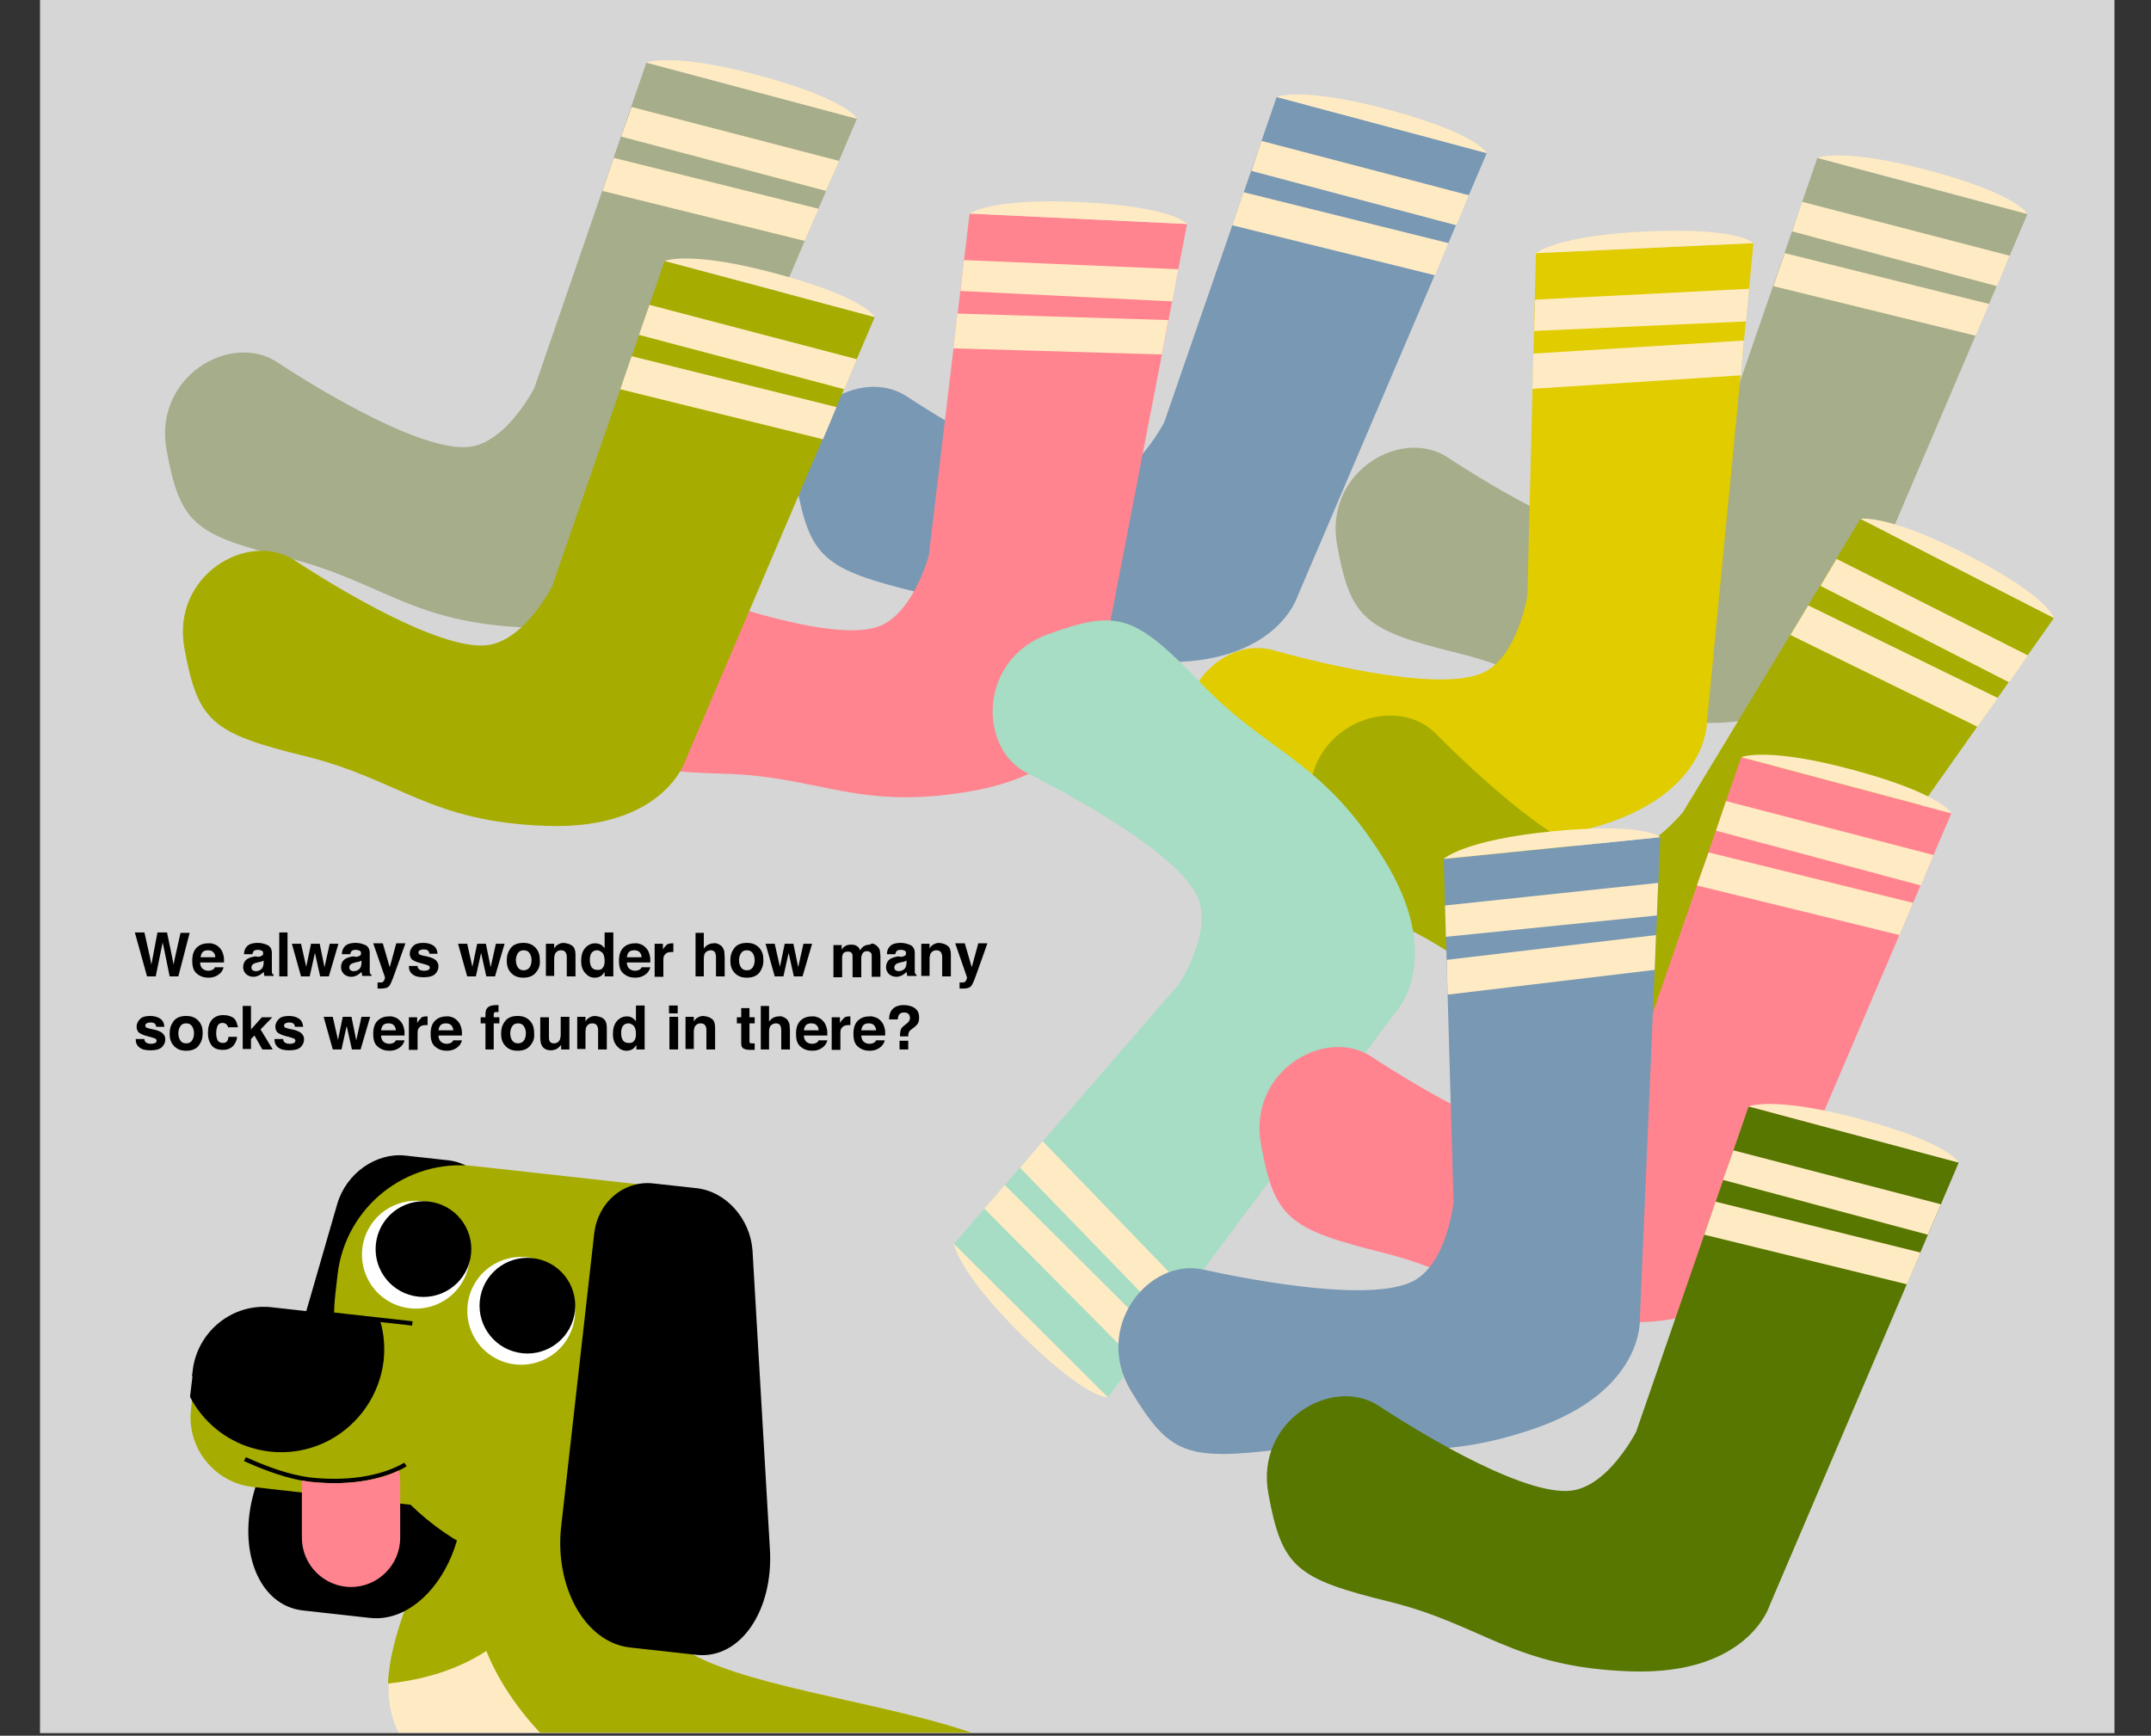 <?xml version="1.0" encoding="utf-8"?>
<!-- Generator: Adobe Illustrator 25.2.1, SVG Export Plug-In . SVG Version: 6.00 Build 0)  -->
<svg version="1.1" xmlns="http://www.w3.org/2000/svg" xmlns:xlink="http://www.w3.org/1999/xlink" x="0px" y="0px" width="494.5px"
	 height="399.1px" viewBox="0 0 494.5 399.1" style="enable-background:new 0 0 494.5 399.1;" xml:space="preserve">
<rect x="0" y="0" width="494.5" height="399.1" fill="#333333" stroke="none"/>
<g id="Layer_1">
</g>
<g id="Layer_3">
	<rect x="9.2" y="0" style="fill:#D6D6D6;" width="476.9" height="398.5"/>
	<g>
		<defs>
			<rect id="SVGID_1_" x="9.2" y="204" width="230.1" height="194.4"/>
		</defs>
		<clipPath id="SVGID_2_">
			<use xlink:href="#SVGID_1_"  style="overflow:visible;"/>
		</clipPath>
		<path style="clip-path:url(#SVGID_2_);fill:#FFEBC3;" d="M229.1,400.7c-17.8-7.9-49.9-11.4-66.7-18.7
			c-16.8-7.4-39.9-32.6-39.9-32.6c-19.9-8.7-12-19.6-20.8,0.3l0,0c-12,27.3-22.4,49.2,4.9,61.2"/>
		<path style="clip-path:url(#SVGID_2_);fill:#A6AD00;" d="M89.2,387.1c8.6-0.9,16.4-3.4,22.6-7.5c6.2,15.4,21.3,30.2,41.7,39.2
			l75.5-18.2c-17.7-7.8-49.9-11.3-66.7-18.7c-16.8-7.4-39.9-32.6-39.9-32.6c-19.9-8.7-12-19.6-20.8,0.3
			C95.4,363.8,89.6,376.5,89.2,387.1"/>
		<path style="clip-path:url(#SVGID_2_);stroke:#000000;" d="M105.7,348.4l7.6-67.4c0.8-7-3.8-12.9-10.2-13.7l-10-1.1
			c-6.4-0.7-13.1,3.9-15.1,10.8l-19.1,66.1c-3.8,13.1,0.9,25.6,10.8,26.7l15.3,1.7C94.9,372.7,104.2,361.8,105.7,348.4z"/>
		<path style="clip-path:url(#SVGID_2_);fill:#A6AD00;" d="M147.7,272.4l-38.8-4.3c-15.5-1.7-29.5,9.4-31.3,25l0,0l-0.5,4.4
			c-0.2,1.8-0.3,3.5-0.3,5.2L62.7,301c-8.8-1-16.8,5.3-17.8,14.2l0,0l-1,8.9c-1,8.8,5.4,16.8,14.2,17.8l36.3,4.1
			c9.4,9.2,21.6,14.9,34.6,16.4l8.4,0.9c10.7,1.2,20.3-6.5,21.5-17.2l5.9-52.4C166,283.1,158.3,273.5,147.7,272.4z"/>
		<path style="clip-path:url(#SVGID_2_);stroke:#000000;" d="M129.5,351.1l7.6-67.4c0.8-7,6.6-11.8,13-11.1l10,1.1
			c6.4,0.7,11.9,6.7,12.4,13.9l4,68.7c0.8,13.6-6.5,24.8-16.4,23.7l-15.3-1.7C134.7,377.1,128,364.4,129.5,351.1z"/>
		<path style="clip-path:url(#SVGID_2_);fill:none;stroke:#000000;" d="M56.3,335.5c2.9,1.3,8.1,3.5,13,4.4c0.6,0.1,1.2,0.2,1.8,0.3
			c10.8,1.2,17.6-1.2,20.5-2.6c1.1-0.5,1.6-0.9,1.6-0.9"/>
		
			<ellipse transform="matrix(0.525 -0.851 0.851 0.525 -200.179 218.336)" style="clip-path:url(#SVGID_2_);fill:#FFFFFF;" cx="95.6" cy="288.6" rx="12.4" ry="12.4"/>
		
			<ellipse transform="matrix(0.525 -0.851 0.851 0.525 -199.647 245.06)" style="clip-path:url(#SVGID_2_);fill:#FFFFFF;" cx="119.8" cy="301.5" rx="12.4" ry="12.4"/>
		<path id="Nose-2_6_" style="clip-path:url(#SVGID_2_);stroke:#000000;" d="M94.8,304.3l-24.2-2.7"/>
		<path id="nose_5_" style="clip-path:url(#SVGID_2_);stroke:#000000;" d="M44.9,315.2l-0.7,5.9c6,11.3,20,15.6,31.3,9.6
			c6.7-3.6,11.3-10.3,12.2-17.9c0.3-3,0.1-6.1-0.8-9l-24.3-2.7c-8.7-1.1-16.7,5.2-17.8,14C44.9,315,44.9,315.1,44.9,315.2z"/>
		<path style="clip-path:url(#SVGID_2_);fill:#FF848F;" d="M92,340.6v13c0,6.2-5.1,11.3-11.3,11.3c-6.2,0-11.3-5.1-11.3-11.3v-13.2
			c0.6,0.1,1.2,0.2,1.8,0.3c10.8,1.2,17.6-1.2,20.5-2.6C91.9,338.9,92,339.7,92,340.6z"/>
		
			<ellipse transform="matrix(0.199 -0.98 0.98 0.199 -203.586 325.487)" style="clip-path:url(#SVGID_2_);stroke:#000000;" cx="97.4" cy="287.3" rx="10.5" ry="10.5"/>
		
			<ellipse transform="matrix(0.199 -0.98 0.98 0.199 -197.186 359.327)" style="clip-path:url(#SVGID_2_);stroke:#000000;" cx="121.3" cy="300.3" rx="10.5" ry="10.5"/>
	</g>
	<g>
		<rect x="9.2" y="0" style="fill:none;" width="476.9" height="398.5"/>
	</g>
	<g>
		<path id="sock_2_" style="fill:#A6AD8A;" d="M417.8,36.3l48.3,12.9l-43.5,101.9c0,0-4.9,16-31.9,15.1c-27-0.9-33.7-10.6-55.4-16
			c-21.7-5.3-24.8-8-27.9-24.8c-3.1-16.8,14.6-27.2,25.3-20.3c10.6,7,35,21.6,45.2,19.4c10.2-2.2,16.8-19.7,13.7-12.4L417.8,36.3z"
			/>
		<polygon style="fill:#FFEBC3;" points="414.3,46.4 462,58.8 459.1,65.8 412,53.2 		"/>
		<polygon style="fill:#FFEBC3;" points="457.3,69.9 454.2,77.2 407.7,65.8 410.3,58.2 		"/>
		<path style="fill:#FFEBC3;" d="M417.8,36.3l48.3,12.9c0,0-2-4.4-22.3-9.9S417.8,36.3,417.8,36.3z"/>
	</g>
	<g>
		<path id="sock_3_" style="fill:#E1CC00;" d="M353.1,58.2l50-2.3l-10.7,110.3c0,0,0.2,16.7-25.9,24c-26.1,7.3-35.3,0-57.7,1.5
			s-26.1-0.1-34.1-15.3c-8-15.1,5.7-30.4,18-26.9c12.2,3.4,39.9,10,49,4.8c9.1-5.2,10.1-23.9,9.4-16L353.1,58.2z"/>
		<polygon style="fill:#FFEBC3;" points="352.9,68.9 402.1,66.4 401.4,73.9 352.7,76.1 		"/>
		<polygon style="fill:#FFEBC3;" points="400.9,78.3 400.2,86.3 352.3,89.4 352.5,81.3 		"/>
		<path style="fill:#FFEBC3;" d="M353.1,58.2l50-2.3c0,0-3.2-3.6-24.2-2.7S353.1,58.2,353.1,58.2z"/>
	</g>
	<g>
		<path id="sock_4_" style="fill:#7998B4;" d="M293.5,22.3l48.3,12.9l-43.5,101.9c0,0-4.9,16-31.9,15.1c-27-0.9-33.7-10.6-55.4-16
			c-21.7-5.3-24.8-8-27.9-24.8c-3.1-16.8,14.6-27.2,25.3-20.3c10.6,7,35,21.6,45.2,19.4c10.2-2.2,16.8-19.7,13.7-12.4L293.5,22.3z"
			/>
		<polygon style="fill:#FFEBC3;" points="290,32.4 337.7,44.9 334.8,51.8 287.7,39.3 		"/>
		<polygon style="fill:#FFEBC3;" points="333,55.9 329.9,63.3 283.3,51.8 285.9,44.2 		"/>
		<path style="fill:#FFEBC3;" d="M293.5,22.3l48.3,12.9c0,0-2-4.4-22.3-9.9S293.5,22.3,293.5,22.3z"/>
	</g>
	<g>
		<path id="sock_5_" style="fill:#FF848F;" d="M222.9,49.1l50,2.4l-21,108.8c0,0-1.4,16.6-28,21.5c-26.6,4.8-35.2-3.3-57.5-3.9
			s-26-2.6-32.5-18.4c-6.6-15.8,8.6-29.7,20.4-25.1s38.8,13.7,48.3,9.4c9.5-4.3,12.3-22.8,10.8-15L222.9,49.1z"/>
		<polygon style="fill:#FFEBC3;" points="221.6,59.8 270.9,61.9 269.5,69.3 220.8,66.9 		"/>
		<polygon style="fill:#FFEBC3;" points="268.6,73.6 267.1,81.5 219.2,80.1 220.1,72.1 		"/>
		<path style="fill:#FFEBC3;" d="M222.9,49.1l50,2.4c0,0-2.9-3.9-23.9-5S222.9,49.1,222.9,49.1z"/>
	</g>
	<g>
		<path id="sock_6_" style="fill:#A6AD8A;" d="M148.6,14.4L197,27.3l-43.5,101.9c0,0-4.9,16-31.9,15.1s-33.7-10.6-55.4-16
			c-21.7-5.3-24.8-8-27.9-24.8c-3.1-16.8,14.6-27.2,25.3-20.3c10.6,7,35,21.6,45.2,19.4c10.2-2.2,16.8-19.7,13.7-12.4L148.6,14.4z"
			/>
		<polygon style="fill:#FFEBC3;" points="145.2,24.6 192.9,37 189.9,43.9 142.8,31.4 		"/>
		<polygon style="fill:#FFEBC3;" points="188.2,48 185,55.4 138.5,43.9 141.1,36.3 		"/>
		<path style="fill:#FFEBC3;" d="M148.6,14.4L197,27.3c0,0-2-4.4-22.3-9.9S148.6,14.4,148.6,14.4z"/>
	</g>
	<g>
		<path id="sock_9_" style="fill:#A6AD00;" d="M427.7,119.3l44.5,22.8l-63.9,90.5c0,0-8.1,14.6-34.4,8
			c-26.3-6.6-30.7-17.5-50.8-27.3c-20.1-9.8-22.6-13-22.1-30.2c0.5-17.1,20-23.5,29-14.5c8.9,9,29.7,28.5,40.1,28.5
			c10.4,0,20.6-15.7,16.1-9.2L427.7,119.3z"/>
		<polygon style="fill:#FFEBC3;" points="422.2,128.5 466.2,150.7 461.9,156.9 418.5,134.7 		"/>
		<polygon style="fill:#FFEBC3;" points="459.3,160.5 454.6,167.1 411.6,146 415.7,139.2 		"/>
		<path style="fill:#FFEBC3;" d="M427.7,119.3l44.5,22.8c0,0-1-4.7-19.7-14.4C433.9,118.1,427.7,119.3,427.7,119.3z"/>
	</g>
	<g>
		<path id="sock_8_" style="fill:#A6DDC4;" d="M219.3,286l35.4,35.3l66.3-88.8c0,0,11.4-12.2-3-35.2c-14.3-22.9-26.1-23.8-41.6-39.9
			S257.1,140,241,145.8c-16.1,5.8-16.2,26.3-4.8,32c11.4,5.7,36.3,19.5,39.5,29.4c3.2,9.9-8.6,24.5-3.8,18.1L219.3,286z"/>
		<polygon style="fill:#FFEBC3;" points="226.3,277.9 261,312.9 265.6,306.9 231,272.5 		"/>
		<polygon style="fill:#FFEBC3;" points="268.2,303.3 273,296.9 239.7,262.4 234.5,268.5 		"/>
		<path style="fill:#FFEBC3;" d="M219.3,286l35.4,35.3c0,0-4.8,0.5-19.8-14.3C220.1,292.3,219.3,286,219.3,286z"/>
	</g>
	<g>
		<path id="sock_10_" style="fill:#FF848F;" d="M400.3,174.1l48.3,12.9l-43.5,101.9c0,0-4.9,16-31.9,15.1c-27-0.9-33.7-10.6-55.4-16
			s-24.8-8-27.9-24.8c-3.1-16.8,14.6-27.2,25.3-20.3c10.6,7,35,21.6,45.2,19.4c10.2-2.2,16.8-19.7,13.7-12.4L400.3,174.1z"/>
		<polygon style="fill:#FFEBC3;" points="396.8,184.2 444.5,196.6 441.6,203.6 394.5,191 		"/>
		<polygon style="fill:#FFEBC3;" points="439.8,207.6 436.7,215 390.1,203.6 392.8,196 		"/>
		<path style="fill:#FFEBC3;" d="M400.3,174.1l48.3,12.9c0,0-2-4.4-22.3-9.9C406.1,171.6,400.3,174.1,400.3,174.1z"/>
	</g>
	<g>
		<path id="sock_11_" style="fill:#A6AD00;" d="M152.8,60l48.3,12.9l-43.5,101.9c0,0-4.9,16-31.9,15.1s-33.7-10.6-55.4-16
			c-21.7-5.3-24.8-8-27.9-24.8c-3.1-16.8,14.6-27.2,25.3-20.3c10.6,7,35,21.6,45.2,19.4c10.2-2.2,16.8-19.7,13.7-12.4L152.8,60z"/>
		<polygon style="fill:#FFEBC3;" points="149.3,70.1 197,82.6 194.1,89.5 146.9,77 		"/>
		<polygon style="fill:#FFEBC3;" points="192.3,93.6 189.2,101 142.6,89.5 145.2,81.9 		"/>
		<path style="fill:#FFEBC3;" d="M152.8,60l48.3,12.9c0,0-2-4.4-22.3-9.9S152.8,60,152.8,60z"/>
	</g>
	<g>
		<path id="sock_7_" style="fill:#7998B4;" d="M331.9,197.5l49.8-5L377,303.2c0,0,1.1,16.7-24.6,25.4s-35.3,1.9-57.5,4.6
			s-26,1.3-34.9-13.4c-8.8-14.7,4.1-30.6,16.5-27.9s40.4,7.9,49.2,2.2s8.8-24.4,8.5-16.5L331.9,197.5z"/>
		<polygon style="fill:#FFEBC3;" points="332.2,208.2 381.2,203 380.9,210.5 332.4,215.4 		"/>
		<polygon style="fill:#FFEBC3;" points="380.7,215 380.4,223 332.8,228.7 332.6,220.7 		"/>
		<path style="fill:#FFEBC3;" d="M331.9,197.5l49.8-5c0,0-3.4-3.4-24.4-1.4C336.4,193.1,331.9,197.5,331.9,197.5z"/>
	</g>
	<g>
		<path id="sock_12_" style="fill:#577700;" d="M402,254.4l48.3,12.9l-43.5,101.9c0,0-4.9,16-31.9,15.1s-33.7-10.6-55.4-16
			c-21.7-5.3-24.8-8-27.9-24.8c-3.1-16.8,14.6-27.2,25.3-20.3c10.6,7,35,21.6,45.2,19.4c10.2-2.2,16.8-19.7,13.7-12.4L402,254.4z"/>
		<polygon style="fill:#FFEBC3;" points="398.5,264.5 446.2,276.9 443.2,283.9 396.1,271.3 		"/>
		<polygon style="fill:#FFEBC3;" points="441.5,288 438.4,295.3 391.8,283.9 394.4,276.3 		"/>
		<path style="fill:#FFEBC3;" d="M402,254.4l48.3,12.9c0,0-2-4.4-22.3-9.9C407.7,251.9,402,254.4,402,254.4z"/>
	</g>
	<g>
		<path d="M33.2,214.4l1.3,5.8l0.3,1.6l0.3-1.6l1.1-5.8h2.2l1.2,5.8l0.3,1.6l0.3-1.5l1.3-5.8h2.1L41,224.5h-2l-1.2-5.9l-0.4-1.9
			l-0.4,1.9l-1.2,5.9h-2L31,214.4H33.2z"/>
		<path d="M49.5,217.2c0.5,0.2,0.9,0.6,1.3,1.1c0.3,0.4,0.5,1,0.6,1.5c0.1,0.3,0.1,0.8,0.1,1.5H46c0,0.7,0.3,1.3,0.8,1.6
			c0.3,0.2,0.7,0.3,1.1,0.3c0.4,0,0.8-0.1,1.1-0.3c0.2-0.1,0.3-0.3,0.4-0.5h2c-0.1,0.4-0.3,0.9-0.7,1.3c-0.7,0.7-1.6,1.1-2.8,1.1
			c-1,0-1.9-0.3-2.6-0.9c-0.8-0.6-1.1-1.6-1.1-3c0-1.3,0.3-2.3,1-3c0.7-0.7,1.6-1,2.7-1C48.4,216.8,49,217,49.5,217.2z M46.6,218.9
			c-0.3,0.3-0.4,0.7-0.5,1.2h3.4c0-0.5-0.2-0.9-0.5-1.2c-0.3-0.3-0.7-0.4-1.2-0.4C47.3,218.5,46.9,218.6,46.6,218.9z"/>
		<path d="M59.3,220c0.4,0,0.6-0.1,0.8-0.2c0.3-0.1,0.4-0.3,0.4-0.6c0-0.3-0.1-0.5-0.3-0.6c-0.2-0.1-0.5-0.2-0.9-0.2
			c-0.5,0-0.8,0.1-1,0.3c-0.1,0.2-0.2,0.4-0.3,0.7h-1.9c0-0.7,0.2-1.2,0.5-1.6c0.5-0.7,1.4-1,2.7-1c0.8,0,1.5,0.2,2.2,0.5
			c0.6,0.3,1,0.9,1,1.8v3.4c0,0.2,0,0.5,0,0.9c0,0.3,0.1,0.4,0.1,0.5c0.1,0.1,0.2,0.2,0.3,0.2v0.3h-2.1c-0.1-0.2-0.1-0.3-0.1-0.4
			c0-0.1,0-0.3-0.1-0.5c-0.3,0.3-0.6,0.5-0.9,0.7c-0.4,0.2-0.9,0.4-1.4,0.4c-0.7,0-1.2-0.2-1.7-0.6c-0.4-0.4-0.7-0.9-0.7-1.6
			c0-0.9,0.4-1.6,1.1-2c0.4-0.2,1-0.4,1.7-0.5L59.3,220z M60.5,220.9c-0.1,0.1-0.3,0.1-0.4,0.2c-0.1,0-0.3,0.1-0.5,0.1l-0.4,0.1
			c-0.4,0.1-0.7,0.2-0.9,0.3c-0.3,0.2-0.5,0.5-0.5,0.8c0,0.3,0.1,0.6,0.3,0.7c0.2,0.1,0.4,0.2,0.7,0.2c0.4,0,0.8-0.1,1.2-0.4
			s0.5-0.7,0.6-1.3V220.9z"/>
		<path d="M66.1,224.5h-1.9v-10.1h1.9V224.5z"/>
		<path d="M71.5,217h2l1.1,5.4l1.2-5.4h2l-2.2,7.5h-2l-1.2-5.4l-1.2,5.4h-2l-2.1-7.5h2.1l1.2,5.3L71.5,217z"/>
		<path d="M81.8,220c0.4,0,0.6-0.1,0.8-0.2c0.3-0.1,0.4-0.3,0.4-0.6c0-0.3-0.1-0.5-0.3-0.6c-0.2-0.1-0.5-0.2-0.9-0.2
			c-0.5,0-0.8,0.1-1,0.3c-0.1,0.2-0.2,0.4-0.3,0.7h-1.9c0-0.7,0.2-1.2,0.5-1.6c0.5-0.7,1.4-1,2.7-1c0.8,0,1.5,0.2,2.2,0.5
			c0.6,0.3,1,0.9,1,1.8v3.4c0,0.2,0,0.5,0,0.9c0,0.3,0.1,0.4,0.1,0.5c0.1,0.1,0.2,0.2,0.3,0.2v0.3h-2.1c-0.1-0.2-0.1-0.3-0.1-0.4
			c0-0.1,0-0.3-0.1-0.5c-0.3,0.3-0.6,0.5-0.9,0.7c-0.4,0.2-0.9,0.4-1.4,0.4c-0.7,0-1.2-0.2-1.7-0.6c-0.4-0.4-0.7-0.9-0.7-1.6
			c0-0.9,0.4-1.6,1.1-2c0.4-0.2,1-0.4,1.7-0.5L81.8,220z M83,220.9c-0.1,0.1-0.3,0.1-0.4,0.2c-0.1,0-0.3,0.1-0.5,0.1l-0.4,0.1
			c-0.4,0.1-0.7,0.2-0.9,0.3c-0.3,0.2-0.5,0.5-0.5,0.8c0,0.3,0.1,0.6,0.3,0.7c0.2,0.1,0.4,0.2,0.7,0.2c0.4,0,0.8-0.1,1.2-0.4
			s0.5-0.7,0.6-1.3V220.9z"/>
		<path d="M87,225.9l0.2,0c0.2,0,0.4,0,0.5,0c0.2,0,0.3-0.1,0.4-0.2c0.1-0.1,0.2-0.2,0.3-0.5c0.1-0.2,0.1-0.4,0.1-0.5l-2.7-7.8h2.2
			l1.6,5.5l1.5-5.5h2.1l-2.6,7.3c-0.5,1.4-0.9,2.3-1.2,2.6c-0.3,0.3-0.9,0.5-1.7,0.5c-0.2,0-0.3,0-0.4,0c-0.1,0-0.3,0-0.5,0V225.9z"
			/>
		<path d="M96,222.1c0,0.3,0.1,0.6,0.3,0.7c0.2,0.3,0.7,0.4,1.3,0.4c0.4,0,0.7-0.1,0.9-0.2s0.3-0.3,0.3-0.5c0-0.2-0.1-0.4-0.3-0.5
			s-0.9-0.3-2-0.6c-0.8-0.2-1.4-0.5-1.8-0.8c-0.3-0.3-0.5-0.8-0.5-1.3c0-0.7,0.3-1.3,0.8-1.8c0.5-0.5,1.3-0.7,2.3-0.7
			c0.9,0,1.7,0.2,2.3,0.6c0.6,0.4,0.9,1,1,1.9h-1.9c0-0.3-0.1-0.4-0.2-0.6c-0.2-0.3-0.6-0.4-1.1-0.4c-0.4,0-0.7,0.1-0.9,0.2
			c-0.2,0.1-0.3,0.3-0.3,0.5c0,0.2,0.1,0.4,0.3,0.5c0.2,0.1,0.9,0.3,2,0.5c0.8,0.2,1.4,0.5,1.7,0.8c0.4,0.4,0.6,0.8,0.6,1.4
			c0,0.7-0.3,1.3-0.8,1.8c-0.6,0.5-1.4,0.7-2.6,0.7c-1.2,0-2-0.2-2.6-0.7c-0.6-0.5-0.8-1.1-0.8-1.9H96z"/>
		<path d="M109.7,217h2l1.1,5.4l1.2-5.4h2l-2.2,7.5h-2l-1.2-5.4l-1.2,5.4h-2l-2.1-7.5h2.1l1.2,5.3L109.7,217z"/>
		<path d="M123.2,223.6c-0.6,0.8-1.6,1.2-2.9,1.2c-1.3,0-2.2-0.4-2.9-1.2s-0.9-1.7-0.9-2.8c0-1.1,0.3-2,0.9-2.8s1.6-1.2,2.9-1.2
			c1.3,0,2.2,0.4,2.9,1.2s0.9,1.7,0.9,2.8C124.2,221.9,123.9,222.8,123.2,223.6z M121.7,222.5c0.3-0.4,0.5-1,0.5-1.7
			c0-0.7-0.2-1.3-0.5-1.7c-0.3-0.4-0.7-0.6-1.3-0.6c-0.6,0-1,0.2-1.3,0.6c-0.3,0.4-0.5,1-0.5,1.7c0,0.7,0.2,1.3,0.5,1.7
			s0.7,0.6,1.3,0.6C120.9,223.1,121.4,222.9,121.7,222.5z"/>
		<path d="M131.6,217.5c0.5,0.4,0.7,1.1,0.7,2v5h-2V220c0-0.4-0.1-0.7-0.2-0.9c-0.2-0.4-0.6-0.6-1.1-0.6c-0.7,0-1.1,0.3-1.4,0.8
			c-0.1,0.3-0.2,0.7-0.2,1.1v4h-1.9v-7.4h1.9v1.1c0.2-0.4,0.5-0.7,0.7-0.8c0.4-0.3,0.9-0.5,1.5-0.5
			C130.5,216.9,131.1,217.1,131.6,217.5z"/>
		<path d="M138.1,217.2c0.4,0.2,0.6,0.5,0.9,0.8v-3.6h2v10.1H139v-1c-0.3,0.4-0.6,0.8-1,1s-0.8,0.3-1.3,0.3c-0.9,0-1.6-0.4-2.2-1.1
			c-0.6-0.7-0.9-1.6-0.9-2.7c0-1.3,0.3-2.3,0.9-3c0.6-0.7,1.4-1.1,2.3-1.1C137.3,216.9,137.7,217,138.1,217.2z M138.6,222.5
			c0.3-0.4,0.4-0.9,0.4-1.6c0-0.9-0.2-1.6-0.7-2c-0.3-0.2-0.6-0.4-1-0.4c-0.6,0-1,0.2-1.3,0.6c-0.3,0.4-0.4,1-0.4,1.6
			c0,0.7,0.1,1.2,0.4,1.7c0.3,0.4,0.7,0.6,1.2,0.6C137.9,223.1,138.3,222.9,138.6,222.5z"/>
		<path d="M147.5,217.2c0.5,0.2,0.9,0.6,1.3,1.1c0.3,0.4,0.5,1,0.6,1.5c0.1,0.3,0.1,0.8,0.1,1.5h-5.4c0,0.7,0.3,1.3,0.8,1.6
			c0.3,0.2,0.7,0.3,1.1,0.3c0.4,0,0.8-0.1,1.1-0.3c0.2-0.1,0.3-0.3,0.4-0.5h2c-0.1,0.4-0.3,0.9-0.7,1.3c-0.7,0.7-1.6,1.1-2.8,1.1
			c-1,0-1.9-0.3-2.6-0.9c-0.8-0.6-1.1-1.6-1.1-3c0-1.3,0.3-2.3,1-3c0.7-0.7,1.6-1,2.7-1C146.4,216.8,147,217,147.5,217.2z
			 M144.6,218.9c-0.3,0.3-0.4,0.7-0.5,1.2h3.4c0-0.5-0.2-0.9-0.5-1.2c-0.3-0.3-0.7-0.4-1.2-0.4C145.3,218.5,144.9,218.6,144.6,218.9
			z"/>
		<path d="M154.6,216.9c0,0,0.1,0,0.2,0v2c-0.1,0-0.2,0-0.3,0s-0.2,0-0.2,0c-0.8,0-1.3,0.3-1.6,0.8c-0.2,0.3-0.2,0.7-0.2,1.3v3.6h-2
			V217h1.9v1.3c0.3-0.5,0.6-0.8,0.8-1C153.5,217,153.9,216.9,154.6,216.9C154.6,216.9,154.6,216.9,154.6,216.9z"/>
		<path d="M165.2,217.1c0.4,0.2,0.7,0.4,0.9,0.7c0.2,0.3,0.3,0.6,0.4,0.9c0,0.3,0.1,0.8,0.1,1.4v4.4h-2V220c0-0.4-0.1-0.7-0.2-1
			c-0.2-0.3-0.5-0.5-1-0.5c-0.5,0-0.9,0.2-1.2,0.5s-0.4,0.8-0.4,1.5v4h-1.9v-10h1.9v3.6c0.3-0.4,0.6-0.7,1-0.9
			c0.4-0.2,0.8-0.3,1.2-0.3C164.4,216.8,164.8,216.9,165.2,217.1z"/>
		<path d="M174.6,223.6c-0.6,0.8-1.6,1.2-2.9,1.2c-1.3,0-2.2-0.4-2.9-1.2s-0.9-1.7-0.9-2.8c0-1.1,0.3-2,0.9-2.8s1.6-1.2,2.9-1.2
			c1.3,0,2.2,0.4,2.9,1.2s0.9,1.7,0.9,2.8C175.5,221.9,175.2,222.8,174.6,223.6z M173,222.5c0.3-0.4,0.5-1,0.5-1.7
			c0-0.7-0.2-1.3-0.5-1.7c-0.3-0.4-0.7-0.6-1.3-0.6c-0.6,0-1,0.2-1.3,0.6c-0.3,0.4-0.5,1-0.5,1.7c0,0.7,0.2,1.3,0.5,1.7
			s0.7,0.6,1.3,0.6C172.3,223.1,172.7,222.9,173,222.5z"/>
		<path d="M180.4,217h2l1.1,5.4l1.2-5.4h2l-2.2,7.5h-2l-1.2-5.4l-1.2,5.4h-2l-2.1-7.5h2.1l1.2,5.3L180.4,217z"/>
		<path d="M201,217.1c0.3,0.1,0.6,0.4,0.9,0.7c0.2,0.3,0.4,0.6,0.4,1c0,0.3,0.1,0.6,0.1,1.1l0,4.7h-2v-4.7c0-0.3,0-0.5-0.1-0.7
			c-0.2-0.3-0.5-0.5-1-0.5c-0.5,0-0.9,0.2-1.1,0.7c-0.1,0.2-0.2,0.5-0.2,0.9v4.4h-2v-4.4c0-0.4,0-0.8-0.1-1c-0.2-0.4-0.5-0.5-1-0.5
			c-0.6,0-0.9,0.2-1.1,0.5c-0.1,0.2-0.2,0.5-0.2,0.9v4.5h-2v-7.4h1.9v1.1c0.2-0.4,0.5-0.7,0.7-0.8c0.4-0.3,0.9-0.4,1.5-0.4
			c0.6,0,1,0.1,1.4,0.4c0.3,0.2,0.5,0.5,0.6,0.9c0.3-0.4,0.6-0.8,1-1c0.4-0.2,0.8-0.3,1.3-0.3C200.3,216.9,200.7,216.9,201,217.1z"
			/>
		<path d="M207.1,220c0.4,0,0.6-0.1,0.8-0.2c0.3-0.1,0.4-0.3,0.4-0.6c0-0.3-0.1-0.5-0.3-0.6c-0.2-0.1-0.5-0.2-0.9-0.2
			c-0.5,0-0.8,0.1-1,0.3c-0.1,0.2-0.2,0.4-0.3,0.7h-1.9c0-0.7,0.2-1.2,0.5-1.6c0.5-0.7,1.4-1,2.7-1c0.8,0,1.5,0.2,2.2,0.5
			c0.6,0.3,1,0.9,1,1.8v3.4c0,0.2,0,0.5,0,0.9c0,0.3,0.1,0.4,0.1,0.5c0.1,0.1,0.2,0.2,0.3,0.2v0.3h-2.1c-0.1-0.2-0.1-0.3-0.1-0.4
			c0-0.1,0-0.3-0.1-0.5c-0.3,0.3-0.6,0.5-0.9,0.7c-0.4,0.2-0.9,0.4-1.4,0.4c-0.7,0-1.2-0.2-1.7-0.6c-0.4-0.4-0.7-0.9-0.7-1.6
			c0-0.9,0.4-1.6,1.1-2c0.4-0.2,1-0.4,1.7-0.5L207.1,220z M208.3,220.9c-0.1,0.1-0.3,0.1-0.4,0.2c-0.1,0-0.3,0.1-0.5,0.1l-0.4,0.1
			c-0.4,0.1-0.7,0.2-0.9,0.3c-0.3,0.2-0.5,0.5-0.5,0.8c0,0.3,0.1,0.6,0.3,0.7c0.2,0.1,0.4,0.2,0.7,0.2c0.4,0,0.8-0.1,1.2-0.4
			s0.5-0.7,0.6-1.3V220.9z"/>
		<path d="M217.9,217.5c0.5,0.4,0.7,1.1,0.7,2v5h-2V220c0-0.4-0.1-0.7-0.2-0.9c-0.2-0.4-0.6-0.6-1.1-0.6c-0.7,0-1.1,0.3-1.4,0.8
			c-0.1,0.3-0.2,0.7-0.2,1.1v4h-1.9v-7.4h1.9v1.1c0.2-0.4,0.5-0.7,0.7-0.8c0.4-0.3,0.9-0.5,1.5-0.5
			C216.8,216.9,217.4,217.1,217.9,217.5z"/>
		<path d="M220.8,225.9l0.2,0c0.2,0,0.4,0,0.5,0s0.3-0.1,0.4-0.2c0.1-0.1,0.2-0.2,0.3-0.5c0.1-0.2,0.1-0.4,0.1-0.5l-2.7-7.8h2.2
			l1.6,5.5l1.5-5.5h2.1l-2.6,7.3c-0.5,1.4-0.9,2.3-1.2,2.6c-0.3,0.3-0.9,0.5-1.7,0.5c-0.2,0-0.3,0-0.4,0c-0.1,0-0.3,0-0.5,0V225.9z"
			/>
		<path d="M33.2,238.9c0,0.3,0.1,0.6,0.3,0.7c0.2,0.3,0.7,0.4,1.3,0.4c0.4,0,0.7-0.1,0.9-0.2s0.3-0.3,0.3-0.5c0-0.2-0.1-0.4-0.3-0.5
			s-0.9-0.3-2-0.6c-0.8-0.2-1.4-0.5-1.8-0.8c-0.3-0.3-0.5-0.8-0.5-1.3c0-0.7,0.3-1.3,0.8-1.8c0.5-0.5,1.3-0.7,2.3-0.7
			c0.9,0,1.7,0.2,2.3,0.6c0.6,0.4,0.9,1,1,1.9h-1.9c0-0.3-0.1-0.4-0.2-0.6c-0.2-0.3-0.6-0.4-1.1-0.4c-0.4,0-0.7,0.1-0.9,0.2
			c-0.2,0.1-0.3,0.3-0.3,0.5c0,0.2,0.1,0.4,0.3,0.5c0.2,0.1,0.9,0.3,2,0.5c0.8,0.2,1.4,0.5,1.7,0.8c0.4,0.4,0.6,0.8,0.6,1.4
			c0,0.7-0.3,1.3-0.8,1.8c-0.6,0.5-1.4,0.7-2.6,0.7c-1.2,0-2-0.2-2.6-0.7c-0.6-0.5-0.8-1.1-0.8-1.9H33.2z"/>
		<path d="M45.7,240.4c-0.6,0.8-1.6,1.2-2.9,1.2c-1.3,0-2.2-0.4-2.9-1.2s-0.9-1.7-0.9-2.8c0-1.1,0.3-2,0.9-2.8s1.6-1.2,2.9-1.2
			c1.3,0,2.2,0.4,2.9,1.2s0.9,1.7,0.9,2.8C46.6,238.7,46.3,239.6,45.7,240.4z M44.1,239.3c0.3-0.4,0.5-1,0.5-1.7
			c0-0.7-0.2-1.3-0.5-1.7c-0.3-0.4-0.7-0.6-1.3-0.6c-0.6,0-1,0.2-1.3,0.6c-0.3,0.4-0.5,1-0.5,1.7c0,0.7,0.2,1.3,0.5,1.7
			s0.7,0.6,1.3,0.6C43.4,239.9,43.8,239.7,44.1,239.3z"/>
		<path d="M52.5,236.5c0-0.3-0.1-0.5-0.3-0.8c-0.2-0.3-0.6-0.5-1-0.5c-0.7,0-1.1,0.3-1.3,1c-0.1,0.3-0.2,0.8-0.2,1.4
			c0,0.5,0.1,1,0.2,1.3c0.2,0.6,0.7,0.9,1.3,0.9c0.5,0,0.8-0.1,1-0.4c0.2-0.2,0.3-0.6,0.3-1h2c0,0.6-0.3,1.2-0.6,1.7
			c-0.6,0.9-1.5,1.3-2.7,1.3c-1.2,0-2.1-0.4-2.6-1.1s-0.8-1.6-0.8-2.8c0-1.3,0.3-2.3,0.9-3s1.5-1.1,2.6-1.1c0.9,0,1.7,0.2,2.3,0.6
			c0.6,0.4,0.9,1.2,1.1,2.2H52.5z"/>
		<path d="M55.8,231.3h1.9v5.4l2.5-2.8h2.4l-2.7,2.8l2.8,4.6h-2.4l-1.8-3.2l-0.8,0.8v2.3h-1.9V231.3z"/>
		<path d="M65.1,238.9c0,0.3,0.1,0.6,0.3,0.7c0.2,0.3,0.7,0.4,1.3,0.4c0.4,0,0.7-0.1,0.9-0.2s0.3-0.3,0.3-0.5c0-0.2-0.1-0.4-0.3-0.5
			s-0.9-0.3-2-0.6c-0.8-0.2-1.4-0.5-1.8-0.8c-0.3-0.3-0.5-0.8-0.5-1.3c0-0.7,0.3-1.3,0.8-1.8c0.5-0.5,1.3-0.7,2.3-0.7
			c0.9,0,1.7,0.2,2.3,0.6c0.6,0.4,0.9,1,1,1.9h-1.9c0-0.3-0.1-0.4-0.2-0.6c-0.2-0.3-0.6-0.4-1.1-0.4c-0.4,0-0.7,0.1-0.9,0.2
			c-0.2,0.1-0.3,0.3-0.3,0.5c0,0.2,0.1,0.4,0.3,0.5c0.2,0.1,0.9,0.3,2,0.5c0.8,0.2,1.4,0.5,1.7,0.8c0.4,0.4,0.6,0.8,0.6,1.4
			c0,0.7-0.3,1.3-0.8,1.8c-0.6,0.5-1.4,0.7-2.6,0.7c-1.2,0-2-0.2-2.6-0.7c-0.6-0.5-0.8-1.1-0.8-1.9H65.1z"/>
		<path d="M78.8,233.8h2l1.1,5.4l1.2-5.4h2l-2.2,7.5h-2l-1.2-5.4l-1.2,5.4h-2l-2.1-7.5h2.1l1.2,5.3L78.8,233.8z"/>
		<path d="M91,234c0.5,0.2,0.9,0.6,1.3,1.1c0.3,0.4,0.5,1,0.6,1.5c0.1,0.3,0.1,0.8,0.1,1.5h-5.4c0,0.7,0.3,1.3,0.8,1.6
			c0.3,0.2,0.7,0.3,1.1,0.3c0.4,0,0.8-0.1,1.1-0.3c0.2-0.1,0.3-0.3,0.4-0.5h2c-0.1,0.4-0.3,0.9-0.7,1.3c-0.7,0.7-1.6,1.1-2.8,1.1
			c-1,0-1.9-0.3-2.6-0.9c-0.8-0.6-1.1-1.6-1.1-3c0-1.3,0.3-2.3,1-3c0.7-0.7,1.6-1,2.7-1C89.9,233.6,90.5,233.8,91,234z M88.1,235.7
			c-0.3,0.3-0.4,0.7-0.5,1.2h3.4c0-0.5-0.2-0.9-0.5-1.2c-0.3-0.3-0.7-0.4-1.2-0.4C88.8,235.3,88.4,235.4,88.1,235.7z"/>
		<path d="M98.1,233.7c0,0,0.1,0,0.2,0v2c-0.1,0-0.2,0-0.3,0s-0.2,0-0.2,0c-0.8,0-1.3,0.3-1.6,0.8c-0.2,0.3-0.2,0.7-0.2,1.3v3.6h-2
			v-7.5h1.9v1.3c0.3-0.5,0.6-0.8,0.8-1C96.9,233.8,97.4,233.7,98.1,233.7C98,233.7,98.1,233.7,98.1,233.7z"/>
		<path d="M104.2,234c0.5,0.2,0.9,0.6,1.3,1.1c0.3,0.4,0.5,1,0.6,1.5c0.1,0.3,0.1,0.8,0.1,1.5h-5.4c0,0.7,0.3,1.3,0.8,1.6
			c0.3,0.2,0.7,0.3,1.1,0.3c0.4,0,0.8-0.1,1.1-0.3c0.2-0.1,0.3-0.3,0.4-0.5h2c-0.1,0.4-0.3,0.9-0.7,1.3c-0.7,0.7-1.6,1.1-2.8,1.1
			c-1,0-1.9-0.3-2.6-0.9c-0.8-0.6-1.1-1.6-1.1-3c0-1.3,0.3-2.3,1-3c0.7-0.7,1.6-1,2.7-1C103.1,233.6,103.7,233.8,104.2,234z
			 M101.3,235.7c-0.3,0.3-0.4,0.7-0.5,1.2h3.4c0-0.5-0.2-0.9-0.5-1.2c-0.3-0.3-0.7-0.4-1.2-0.4C102,235.3,101.6,235.4,101.3,235.7z"
			/>
		<path d="M114.2,231.1c0.1,0,0.2,0,0.4,0v1.6c-0.1,0-0.3,0-0.5,0c-0.3,0-0.4,0-0.5,0.2c-0.1,0.1-0.1,0.3-0.1,0.4s0,0.4,0,0.6h1.3
			v1.4h-1.3v6h-1.9v-6h-1.1v-1.4h1.1v-0.5c0-0.8,0.1-1.3,0.4-1.6c0.3-0.4,1-0.7,2-0.7C113.9,231.1,114.1,231.1,114.2,231.1z"/>
		<path d="M121.9,240.4c-0.6,0.8-1.6,1.2-2.9,1.2c-1.3,0-2.2-0.4-2.9-1.2s-0.9-1.7-0.9-2.8c0-1.1,0.3-2,0.9-2.8s1.6-1.2,2.9-1.2
			c1.3,0,2.2,0.4,2.9,1.2s0.9,1.7,0.9,2.8C122.9,238.7,122.6,239.6,121.9,240.4z M120.4,239.3c0.3-0.4,0.5-1,0.5-1.7
			c0-0.7-0.2-1.3-0.5-1.7c-0.3-0.4-0.7-0.6-1.3-0.6c-0.6,0-1,0.2-1.3,0.6c-0.3,0.4-0.5,1-0.5,1.7c0,0.7,0.2,1.3,0.5,1.7
			s0.7,0.6,1.3,0.6C119.6,239.9,120.1,239.7,120.4,239.3z"/>
		<path d="M126.2,233.8v4.5c0,0.4,0,0.7,0.1,1c0.2,0.4,0.5,0.6,1,0.6c0.7,0,1.1-0.3,1.4-0.8c0.1-0.3,0.2-0.7,0.2-1.2v-4.1h2v7.5H129
			v-1.1c0,0-0.1,0.1-0.1,0.2c-0.1,0.1-0.2,0.2-0.3,0.3c-0.3,0.3-0.6,0.5-0.9,0.6c-0.3,0.1-0.6,0.2-1,0.2c-1.1,0-1.8-0.4-2.2-1.2
			c-0.2-0.4-0.3-1.1-0.3-1.9v-4.5H126.2z"/>
		<path d="M138.8,234.3c0.5,0.4,0.7,1.1,0.7,2v5h-2v-4.5c0-0.4-0.1-0.7-0.2-0.9c-0.2-0.4-0.6-0.6-1.1-0.6c-0.7,0-1.1,0.3-1.4,0.8
			c-0.1,0.3-0.2,0.7-0.2,1.1v4h-1.9v-7.4h1.9v1.1c0.2-0.4,0.5-0.7,0.7-0.8c0.4-0.3,0.9-0.5,1.5-0.5
			C137.7,233.7,138.4,233.9,138.8,234.3z"/>
		<path d="M145.3,234c0.4,0.2,0.6,0.5,0.9,0.8v-3.6h2v10.1h-1.9v-1c-0.3,0.4-0.6,0.8-1,1s-0.8,0.3-1.3,0.3c-0.9,0-1.6-0.4-2.2-1.1
			c-0.6-0.7-0.9-1.6-0.9-2.7c0-1.3,0.3-2.3,0.9-3c0.6-0.7,1.4-1.1,2.3-1.1C144.6,233.7,145,233.8,145.3,234z M145.8,239.3
			c0.3-0.4,0.4-0.9,0.4-1.6c0-0.9-0.2-1.6-0.7-2c-0.3-0.2-0.6-0.4-1-0.4c-0.6,0-1,0.2-1.3,0.6c-0.3,0.4-0.4,1-0.4,1.6
			c0,0.7,0.1,1.2,0.4,1.7c0.3,0.4,0.7,0.6,1.2,0.6C145.1,239.9,145.5,239.7,145.8,239.3z"/>
		<path d="M155.8,233h-2v-1.8h2V233z M153.9,233.8h2v7.5h-2V233.8z"/>
		<path d="M163.7,234.3c0.5,0.4,0.7,1.1,0.7,2v5h-2v-4.5c0-0.4-0.1-0.7-0.2-0.9c-0.2-0.4-0.6-0.6-1.1-0.6c-0.7,0-1.1,0.3-1.4,0.8
			c-0.1,0.3-0.2,0.7-0.2,1.1v4h-1.9v-7.4h1.9v1.1c0.2-0.4,0.5-0.7,0.7-0.8c0.4-0.3,0.9-0.5,1.5-0.5
			C162.6,233.7,163.2,233.9,163.7,234.3z"/>
		<path d="M169.4,235.3v-1.4h1v-2.1h1.9v2.1h1.2v1.4h-1.2v3.9c0,0.3,0,0.5,0.1,0.6c0.1,0.1,0.3,0.1,0.7,0.1c0.1,0,0.1,0,0.2,0
			c0.1,0,0.1,0,0.2,0v1.5l-0.9,0c-0.9,0-1.5-0.1-1.9-0.5c-0.2-0.2-0.3-0.6-0.3-1v-4.6H169.4z"/>
		<path d="M180.2,233.9c0.4,0.2,0.7,0.4,0.9,0.7c0.2,0.3,0.3,0.6,0.4,0.9c0,0.3,0.1,0.8,0.1,1.4v4.4h-2v-4.5c0-0.4-0.1-0.7-0.2-1
			c-0.2-0.3-0.5-0.5-1-0.5c-0.5,0-0.9,0.2-1.2,0.5s-0.4,0.8-0.4,1.5v4h-1.9v-10h1.9v3.6c0.3-0.4,0.6-0.7,1-0.9
			c0.4-0.2,0.8-0.3,1.2-0.3C179.4,233.6,179.8,233.7,180.2,233.9z"/>
		<path d="M188.2,234c0.5,0.2,0.9,0.6,1.3,1.1c0.3,0.4,0.5,1,0.6,1.5c0.1,0.3,0.1,0.8,0.1,1.5h-5.4c0,0.7,0.3,1.3,0.8,1.6
			c0.3,0.2,0.7,0.3,1.1,0.3c0.4,0,0.8-0.1,1.1-0.3c0.2-0.1,0.3-0.3,0.4-0.5h2c-0.1,0.4-0.3,0.9-0.7,1.3c-0.7,0.7-1.6,1.1-2.8,1.1
			c-1,0-1.9-0.3-2.6-0.9c-0.8-0.6-1.1-1.6-1.1-3c0-1.3,0.3-2.3,1-3c0.7-0.7,1.6-1,2.7-1C187.1,233.6,187.7,233.8,188.2,234z
			 M185.3,235.7c-0.3,0.3-0.4,0.7-0.5,1.2h3.4c0-0.5-0.2-0.9-0.5-1.2c-0.3-0.3-0.7-0.4-1.2-0.4C186,235.3,185.6,235.4,185.3,235.7z"
			/>
		<path d="M195.3,233.7c0,0,0.1,0,0.2,0v2c-0.1,0-0.2,0-0.3,0s-0.2,0-0.2,0c-0.8,0-1.3,0.3-1.6,0.8c-0.2,0.3-0.2,0.7-0.2,1.3v3.6h-2
			v-7.5h1.9v1.3c0.3-0.5,0.6-0.8,0.8-1C194.2,233.8,194.6,233.7,195.3,233.7C195.2,233.7,195.3,233.7,195.3,233.7z"/>
		<path d="M201.5,234c0.5,0.2,0.9,0.6,1.3,1.1c0.3,0.4,0.5,1,0.6,1.5c0.1,0.3,0.1,0.8,0.1,1.5H198c0,0.7,0.3,1.3,0.8,1.6
			c0.3,0.2,0.7,0.3,1.1,0.3c0.4,0,0.8-0.1,1.1-0.3c0.2-0.1,0.3-0.3,0.4-0.5h2c-0.1,0.4-0.3,0.9-0.7,1.3c-0.7,0.7-1.6,1.1-2.8,1.1
			c-1,0-1.9-0.3-2.6-0.9c-0.8-0.6-1.1-1.6-1.1-3c0-1.3,0.3-2.3,1-3c0.7-0.7,1.6-1,2.7-1C200.4,233.6,200.9,233.8,201.5,234z
			 M198.5,235.7c-0.3,0.3-0.4,0.7-0.5,1.2h3.4c0-0.5-0.2-0.9-0.5-1.2c-0.3-0.3-0.7-0.4-1.2-0.4C199.2,235.3,198.8,235.4,198.5,235.7
			z"/>
		<path d="M205.7,231.6c0.5-0.3,1.2-0.5,2-0.5c1,0,1.9,0.2,2.6,0.7c0.7,0.5,1,1.2,1,2.2c0,0.6-0.1,1.1-0.4,1.5
			c-0.2,0.2-0.5,0.6-1,0.9l-0.5,0.4c-0.3,0.2-0.4,0.4-0.5,0.7c-0.1,0.2-0.1,0.4-0.1,0.8h-1.9c0-0.8,0.1-1.3,0.2-1.6
			c0.1-0.3,0.4-0.6,0.9-1l0.5-0.4c0.2-0.1,0.3-0.3,0.4-0.4c0.2-0.3,0.3-0.5,0.3-0.8c0-0.3-0.1-0.7-0.3-0.9c-0.2-0.3-0.6-0.4-1.1-0.4
			c-0.5,0-0.9,0.2-1.1,0.5s-0.3,0.7-0.3,1.1h-2C204.4,233.1,204.8,232.2,205.7,231.6z M206.8,239.3h2v2h-2V239.3z"/>
	</g>
</g>
<g id="Layer_2">
</g>
</svg>
